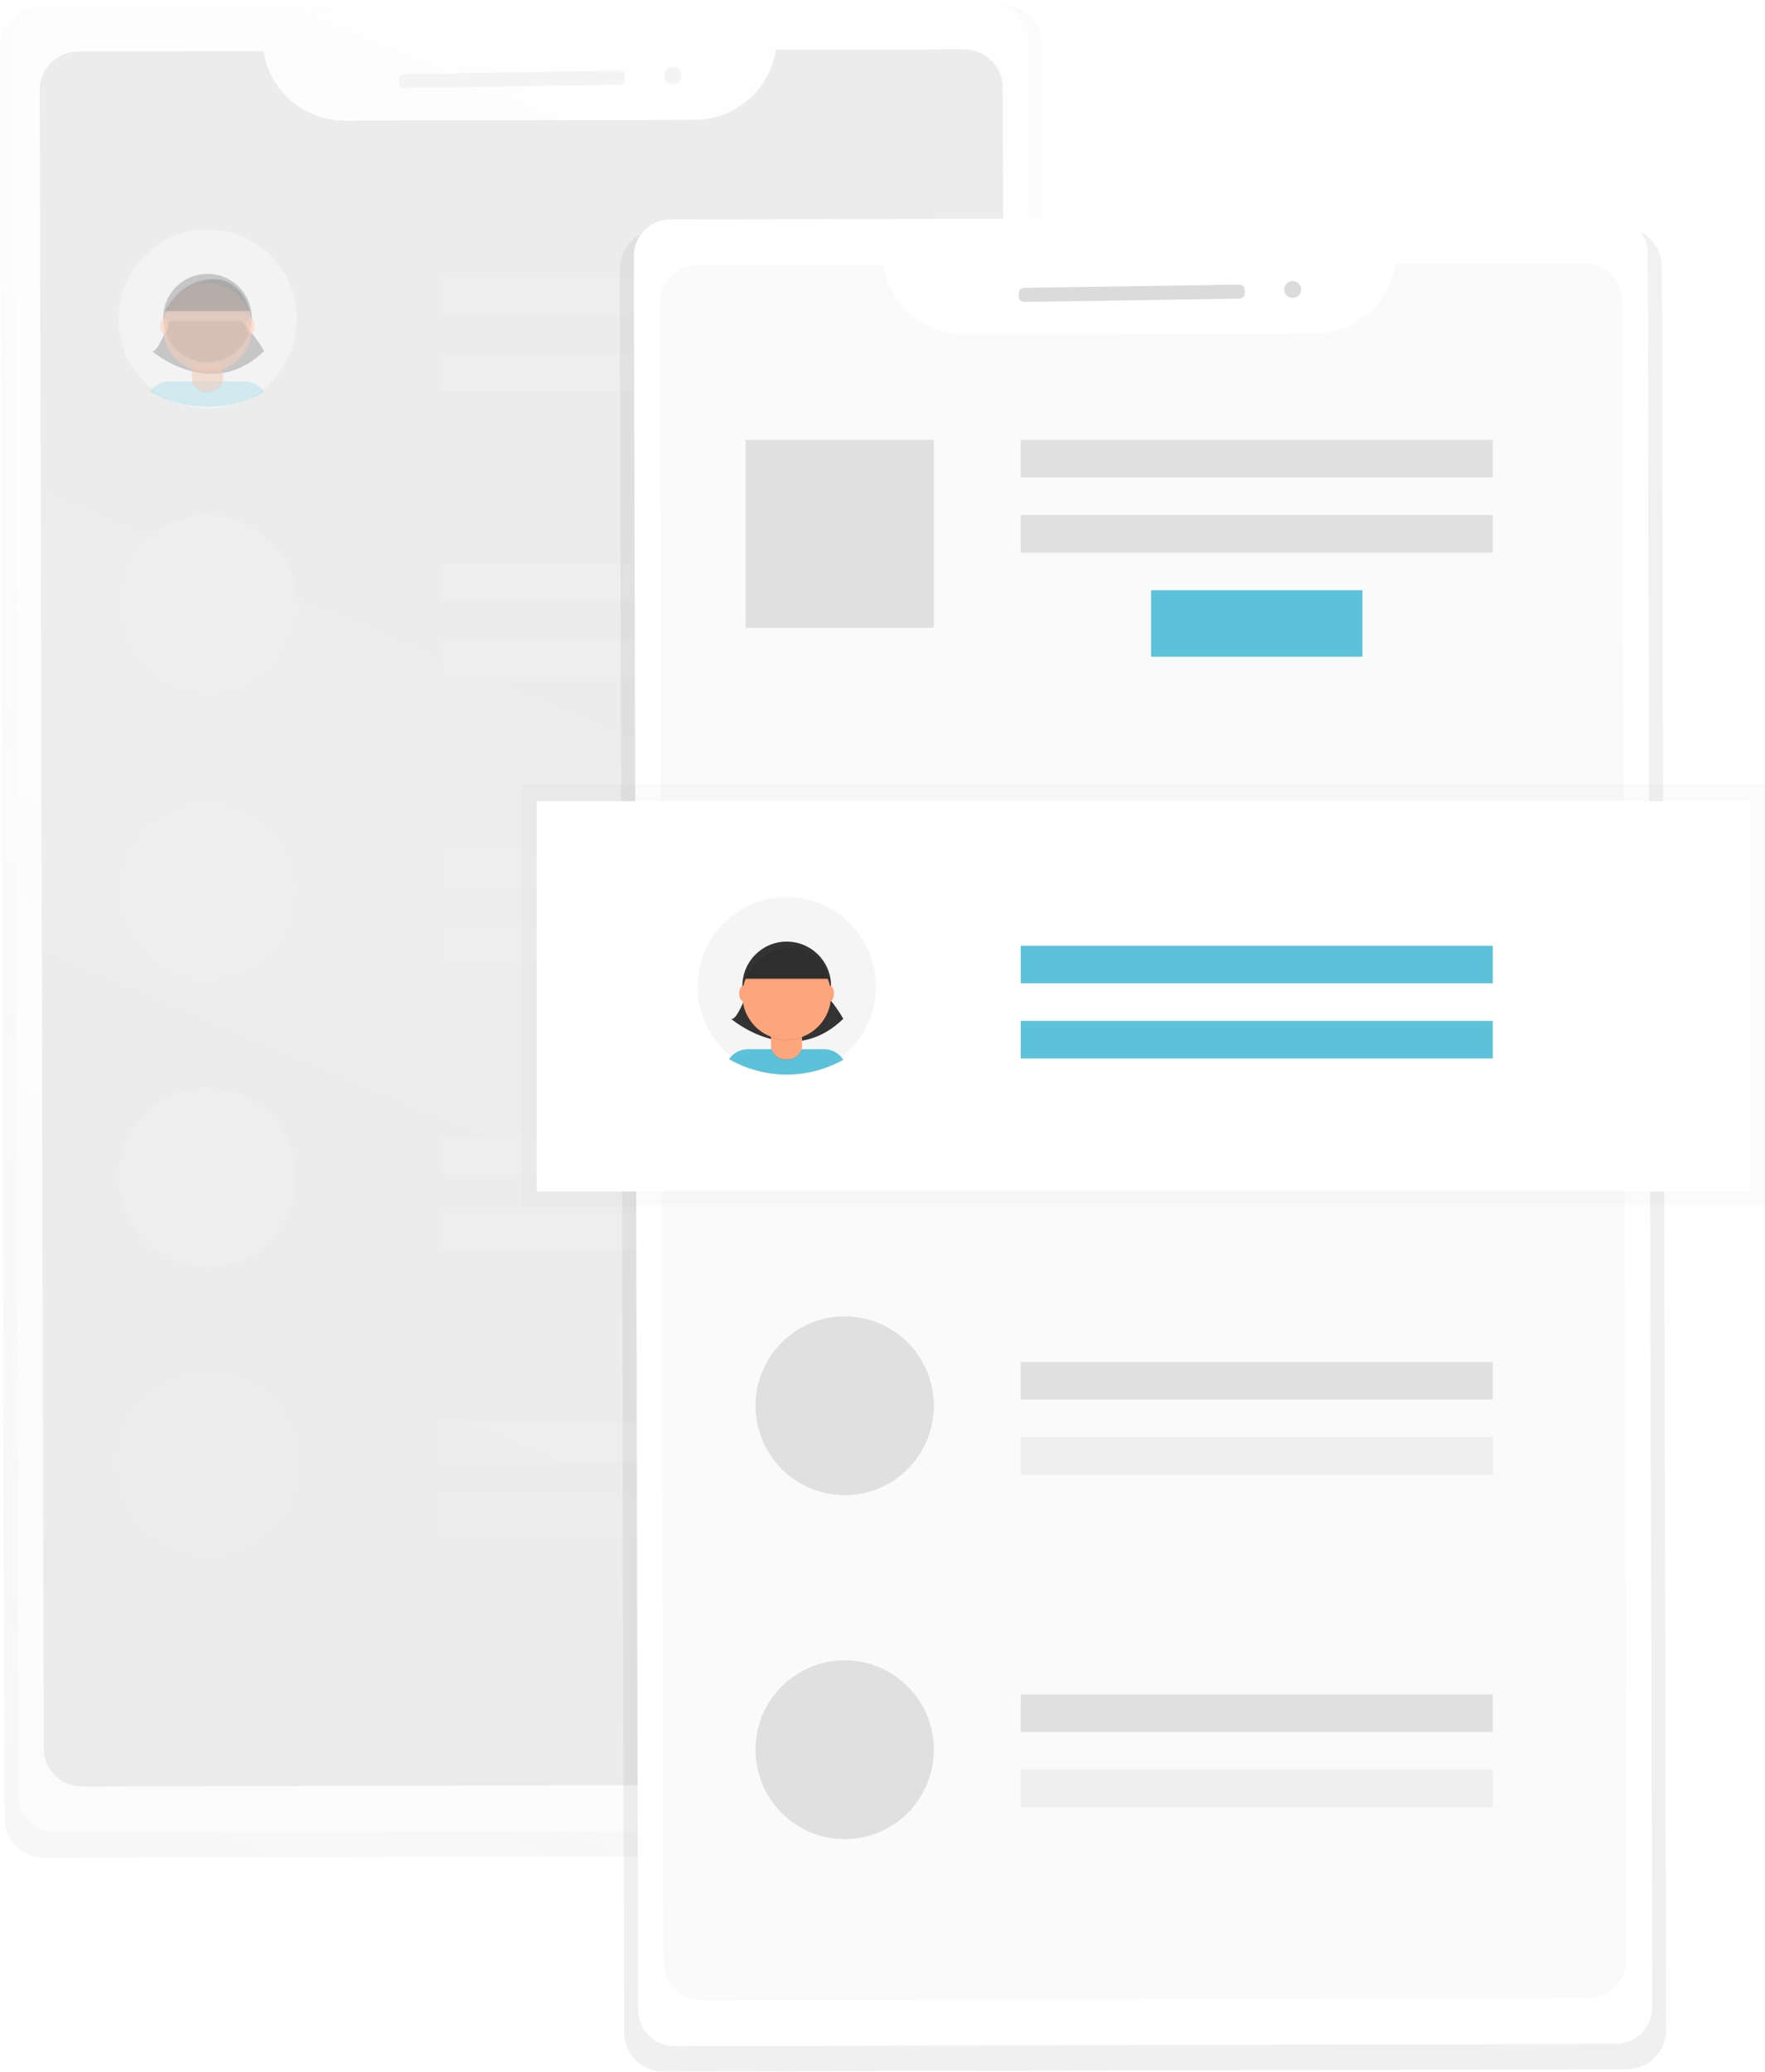 <svg width="456" height="535" viewBox="0 0 456 535" fill="none" xmlns="http://www.w3.org/2000/svg">
<g clip-path="url(#clip0)">
<g opacity="0.5">
<path opacity="0.5" d="M258.979 1.263L10.205 1.866C7.494 1.872 4.897 2.95 2.983 4.866C1.069 6.781 -0.004 9.376 9.26537e-06 12.08L1.133 469.482C1.137 470.821 1.405 472.147 1.922 473.383C2.439 474.619 3.196 475.741 4.148 476.686C5.1 477.631 6.229 478.379 7.471 478.888C8.713 479.397 10.043 479.658 11.386 479.654L260.16 479.051C262.871 479.044 265.468 477.963 267.381 476.047C269.293 474.13 270.364 471.535 270.359 468.831L269.205 11.429C269.196 8.73 268.114 6.144 266.198 4.239C264.281 2.333 261.685 1.263 258.979 1.263Z" fill="url(#paint0_linear)"/>
<path opacity="0.5" d="M256.216 0.873L12.998 1.466C7.825 1.479 3.641 5.672 3.654 10.832L4.764 463.774C4.776 468.934 8.98 473.107 14.154 473.094L257.371 472.501C262.545 472.489 266.728 468.295 266.716 463.135L265.606 10.194C265.593 5.034 261.389 0.861 256.216 0.873Z" fill="white"/>
<path opacity="0.5" d="M259.329 131.565L259.068 22.649C259.061 20.017 258.007 17.497 256.137 15.641C254.267 13.784 251.735 12.745 249.097 12.75L200.441 12.867C199.696 17.87 197.182 22.442 193.351 25.757C189.521 29.071 184.628 30.909 179.557 30.937L89.078 31.157C84.007 31.153 79.105 29.339 75.258 26.044C71.411 22.748 68.874 18.188 68.105 13.189L20.177 13.305C17.539 13.312 15.012 14.364 13.151 16.229C11.29 18.095 10.248 20.62 10.253 23.252L10.521 133.086L11.297 451.383C11.31 454.014 12.369 456.533 14.243 458.385C16.117 460.238 18.651 461.272 21.289 461.261L250.209 460.706C252.839 460.692 255.356 459.639 257.21 457.78C259.065 455.92 260.106 453.403 260.105 450.78L259.329 131.565Z" fill="#BBBBBB"/>
<path opacity="0.5" d="M160.065 18.25L104.445 19.083C103.686 19.094 103.081 19.717 103.092 20.473L103.105 21.371C103.117 22.127 103.741 22.731 104.499 22.72L160.12 21.887C160.878 21.876 161.484 21.253 161.472 20.497L161.459 19.599C161.447 18.843 160.823 18.239 160.065 18.25Z" fill="#DBDBDB"/>
<path opacity="0.5" d="M173.899 21.681C175.108 21.663 176.074 20.67 176.056 19.463C176.038 18.257 175.043 17.293 173.833 17.311C172.623 17.329 171.657 18.322 171.675 19.529C171.693 20.736 172.689 21.699 173.899 21.681Z" fill="#DBDBDB"/>
<path opacity="0.5" d="M236.028 71.791H114.069V81.491H236.028V71.791Z" fill="#E0E0E0"/>
<path opacity="0.5" d="M236.028 91.191H114.069V100.891H236.028V91.191Z" fill="#E0E0E0"/>
<path opacity="0.5" d="M53.628 105.425C66.349 105.425 76.662 95.09 76.662 82.341C76.662 69.591 66.349 59.256 53.628 59.256C40.907 59.256 30.595 69.591 30.595 82.341C30.595 95.09 40.907 105.425 53.628 105.425Z" fill="#F5F5F5"/>
<path opacity="0.5" d="M63.552 98.5H43.574C42.616 98.507 41.673 98.745 40.827 99.194C39.98 99.642 39.255 100.288 38.712 101.076C43.201 103.644 48.28 105.01 53.455 105.039C58.63 105.067 63.725 103.759 68.242 101.24C67.735 100.444 67.045 99.781 66.229 99.304C65.413 98.828 64.495 98.552 63.552 98.5Z" fill="#5BC2D9"/>
<path opacity="0.5" d="M43.739 82.93C43.739 82.93 40.813 91.424 39.213 90.629C39.213 90.629 54.624 103.905 68.228 90.629C66.591 87.838 64.624 85.254 62.37 82.93H43.739Z" fill="#333333"/>
<path opacity="0.5" d="M53.614 93.554C59.937 93.554 65.062 88.442 65.062 82.135C65.062 75.829 59.937 70.716 53.614 70.716C47.292 70.716 42.166 75.829 42.166 82.135C42.166 88.442 47.292 93.554 53.614 93.554Z" fill="#333333"/>
<path opacity="0.1" d="M49.59 94.541H57.577V97.637C57.577 98.607 57.191 99.537 56.503 100.223C55.815 100.909 54.882 101.295 53.91 101.295H53.223C52.25 101.295 51.318 100.909 50.63 100.223C49.942 99.537 49.556 98.607 49.556 97.637V94.541H49.59Z" fill="black"/>
<path opacity="0.5" d="M50.435 94.349H56.739C56.963 94.349 57.178 94.438 57.336 94.596C57.495 94.754 57.584 94.968 57.584 95.191V97.466C57.584 98.436 57.197 99.366 56.51 100.052C55.822 100.738 54.889 101.124 53.917 101.124H53.23C52.262 101.116 51.336 100.728 50.654 100.042C49.973 99.357 49.59 98.431 49.59 97.466V95.212C49.587 95.1 49.607 94.988 49.648 94.883C49.69 94.778 49.751 94.683 49.83 94.603C49.909 94.522 50.003 94.458 50.107 94.415C50.211 94.371 50.322 94.349 50.435 94.349Z" fill="#FDA57D"/>
<path opacity="0.1" d="M49.611 95.5C52.187 96.452 55.021 96.452 57.597 95.5V94.575H49.611V95.5Z" fill="black"/>
<path opacity="0.5" d="M53.614 96.034C59.937 96.034 65.062 90.921 65.062 84.615C65.062 78.308 59.937 73.196 53.614 73.196C47.292 73.196 42.166 78.308 42.166 84.615C42.166 90.921 47.292 96.034 53.614 96.034Z" fill="#FDA57D"/>
<path opacity="0.5" d="M42.675 80.279H64.499C64.499 80.279 62.638 71.49 54.384 72.058C46.129 72.627 42.675 80.279 42.675 80.279Z" fill="#333333"/>
<path opacity="0.5" d="M42.407 86.122C42.995 86.122 43.471 85.229 43.471 84.129C43.471 83.028 42.995 82.135 42.407 82.135C41.819 82.135 41.342 83.028 41.342 84.129C41.342 85.229 41.819 86.122 42.407 86.122Z" fill="#FDA57D"/>
<path opacity="0.5" d="M64.767 86.122C65.355 86.122 65.832 85.229 65.832 84.129C65.832 83.028 65.355 82.135 64.767 82.135C64.179 82.135 63.703 83.028 63.703 84.129C63.703 85.229 64.179 86.122 64.767 86.122Z" fill="#FDA57D"/>
<path opacity="0.1" d="M42.675 80.58H64.499C64.499 80.58 62.638 71.791 54.384 72.36C46.129 72.928 42.675 80.58 42.675 80.58Z" fill="black"/>
<path opacity="0.5" d="M236.028 145.677H114.069V155.376H236.028V145.677Z" fill="#E0E0E0"/>
<path opacity="0.5" d="M236.028 165.076H114.069V174.776H236.028V165.076Z" fill="#E0E0E0"/>
<path opacity="0.5" d="M53.628 179.311C66.349 179.311 76.662 168.975 76.662 156.226C76.662 143.476 66.349 133.141 53.628 133.141C40.907 133.141 30.595 143.476 30.595 156.226C30.595 168.975 40.907 179.311 53.628 179.311Z" fill="#E0E0E0"/>
<path opacity="0.5" d="M236.028 219.562H114.069V229.262H236.028V219.562Z" fill="#E0E0E0"/>
<path opacity="0.5" d="M236.028 238.961H114.069V248.661H236.028V238.961Z" fill="#E0E0E0"/>
<path opacity="0.5" d="M53.628 253.196C66.349 253.196 76.662 242.861 76.662 230.111C76.662 217.362 66.349 207.026 53.628 207.026C40.907 207.026 30.595 217.362 30.595 230.111C30.595 242.861 40.907 253.196 53.628 253.196Z" fill="#E0E0E0"/>
<path opacity="0.5" d="M236.028 293.447H114.069V303.147H236.028V293.447Z" fill="#E0E0E0"/>
<path opacity="0.5" d="M236.028 312.847H114.069V322.546H236.028V312.847Z" fill="#E0E0E0"/>
<path opacity="0.5" d="M53.628 327.081C66.349 327.081 76.662 316.746 76.662 303.996C76.662 291.247 66.349 280.911 53.628 280.911C40.907 280.911 30.595 291.247 30.595 303.996C30.595 316.746 40.907 327.081 53.628 327.081Z" fill="#E0E0E0"/>
<path opacity="0.5" d="M236.028 367.332H114.069V377.032H236.028V367.332Z" fill="#E0E0E0"/>
<path opacity="0.5" d="M236.028 386.732H114.069V396.432H236.028V386.732Z" fill="#E0E0E0"/>
<path opacity="0.5" d="M53.628 400.966C66.349 400.966 76.662 390.631 76.662 377.882C76.662 365.132 66.349 354.797 53.628 354.797C40.907 354.797 30.595 365.132 30.595 377.882C30.595 390.631 40.907 400.966 53.628 400.966Z" fill="#E0E0E0"/>
</g>
<path d="M419.094 58.728L170.313 59.331C167.602 59.338 165.005 60.419 163.093 62.336C161.181 64.252 160.11 66.847 160.115 69.552L161.248 524.714C161.252 526.053 161.52 527.379 162.037 528.615C162.554 529.851 163.31 530.973 164.263 531.918C165.215 532.863 166.344 533.611 167.586 534.12C168.828 534.629 170.158 534.89 171.501 534.886L420.289 534.283C422.995 534.272 425.587 533.192 427.496 531.279C429.405 529.366 430.475 526.776 430.474 524.077L429.34 68.914C429.339 67.574 429.072 66.248 428.556 65.011C428.04 63.773 427.285 62.65 426.333 61.704C425.382 60.758 424.253 60.008 423.011 59.498C421.768 58.987 420.438 58.726 419.094 58.728Z" fill="url(#paint1_linear)"/>
<path d="M416.328 56.099L173.111 56.692C167.937 56.704 163.754 60.898 163.767 66.058L164.876 518.999C164.889 524.16 169.093 528.333 174.266 528.32L417.484 527.727C422.657 527.715 426.841 523.521 426.828 518.361L425.719 65.419C425.706 60.259 421.502 56.086 416.328 56.099Z" fill="white"/>
<path d="M419.444 187.538L419.183 77.847C419.176 75.216 418.122 72.695 416.252 70.839C414.382 68.983 411.85 67.943 409.212 67.948L360.542 68.065C359.798 73.068 357.283 77.64 353.452 80.955C349.622 84.269 344.729 86.107 339.658 86.135L249.186 86.355C244.115 86.351 239.213 84.537 235.366 81.242C231.52 77.946 228.982 73.386 228.213 68.387L180.285 68.503C177.647 68.511 175.12 69.562 173.259 71.427C171.398 73.293 170.356 75.818 170.361 78.45L170.629 188.284" fill="#FAFAFA"/>
<path d="M170.629 188.291L171.405 506.588C171.412 509.22 172.467 511.74 174.337 513.596C176.207 515.453 178.739 516.492 181.377 516.487L410.297 515.932C412.935 515.925 415.462 514.873 417.323 513.008C419.184 511.143 420.226 508.617 420.22 505.986L419.438 186.771" fill="#FAFAFA"/>
<path d="M241.268 113.584H192.633V162.096H241.268V113.584Z" fill="#E0E0E0"/>
<g opacity="0.5">
<path opacity="0.5" d="M456 202.396H134.856V311.36H456V202.396Z" fill="url(#paint2_linear)"/>
</g>
<path d="M452.182 206.875H138.682V307.627H452.182V206.875Z" fill="white"/>
<path d="M385.67 244.188H263.711V253.888H385.67V244.188Z" fill="#5BC2D9"/>
<path d="M385.67 263.594H263.711V273.294H385.67V263.594Z" fill="#5BC2D9"/>
<path d="M385.67 351.659H263.711V361.359H385.67V351.659Z" fill="#E0E0E0"/>
<path d="M385.67 371.059H263.711V380.759H385.67V371.059Z" fill="#EEEEEE"/>
<path d="M351.999 152.39H297.382V169.556H351.999V152.39Z" fill="#5BC2D9"/>
<path d="M203.27 277.822C215.991 277.822 226.304 267.487 226.304 254.737C226.304 241.988 215.991 231.652 203.27 231.652C190.549 231.652 180.237 241.988 180.237 254.737C180.237 267.487 190.549 277.822 203.27 277.822Z" fill="#F5F5F5"/>
<path d="M213.194 270.897H193.209C192.251 270.904 191.308 271.142 190.462 271.59C189.615 272.039 188.89 272.684 188.347 273.472C192.836 276.041 197.915 277.406 203.091 277.435C208.266 277.464 213.36 276.155 217.877 273.637C217.371 272.842 216.682 272.179 215.867 271.702C215.053 271.226 214.136 270.95 213.194 270.897Z" fill="#5BC2D9"/>
<path d="M193.381 255.333C193.381 255.333 190.456 263.827 188.855 263.033C188.855 263.033 204.266 276.308 217.871 263.033C216.233 260.242 214.267 257.657 212.013 255.333H193.381Z" fill="#333333"/>
<path d="M203.256 265.958C209.579 265.958 214.705 260.845 214.705 254.539C214.705 248.232 209.579 243.119 203.256 243.119C196.934 243.119 191.808 248.232 191.808 254.539C191.808 260.845 196.934 265.958 203.256 265.958Z" fill="#333333"/>
<path opacity="0.1" d="M199.232 266.944H207.219V270.04C207.219 271.01 206.833 271.941 206.145 272.627C205.457 273.313 204.524 273.698 203.552 273.698H202.865C201.892 273.698 200.96 273.313 200.272 272.627C199.584 271.941 199.198 271.01 199.198 270.04V266.944H199.232Z" fill="black"/>
<path d="M200.077 266.752H206.381C206.605 266.752 206.82 266.841 206.978 266.999C207.137 267.157 207.226 267.371 207.226 267.595V269.849C207.227 270.33 207.132 270.807 206.948 271.252C206.764 271.697 206.493 272.101 206.152 272.442C205.81 272.782 205.405 273.052 204.959 273.236C204.513 273.42 204.034 273.514 203.552 273.513H202.865C201.892 273.513 200.96 273.128 200.272 272.442C199.584 271.756 199.198 270.826 199.198 269.855V267.602C199.198 267.491 199.22 267.382 199.262 267.279C199.305 267.177 199.367 267.084 199.445 267.006C199.524 266.928 199.617 266.866 199.719 266.823C199.822 266.781 199.932 266.759 200.042 266.759L200.077 266.752Z" fill="#FDA57D"/>
<path opacity="0.1" d="M199.246 267.883C201.822 268.835 204.656 268.835 207.233 267.883V266.903H199.246V267.883Z" fill="black"/>
<path d="M203.256 268.43C209.579 268.43 214.705 263.318 214.705 257.011C214.705 250.705 209.579 245.592 203.256 245.592C196.934 245.592 191.808 250.705 191.808 257.011C191.808 263.318 196.934 268.43 203.256 268.43Z" fill="#FDA57D"/>
<path d="M192.289 252.682H214.114C214.114 252.682 212.253 243.894 203.998 244.462C195.743 245.031 192.289 252.682 192.289 252.682Z" fill="#333333"/>
<path d="M192.049 258.519C192.637 258.519 193.113 257.626 193.113 256.525C193.113 255.424 192.637 254.532 192.049 254.532C191.461 254.532 190.984 255.424 190.984 256.525C190.984 257.626 191.461 258.519 192.049 258.519Z" fill="#FDA57D"/>
<path d="M214.402 258.519C214.99 258.519 215.467 257.626 215.467 256.525C215.467 255.424 214.99 254.532 214.402 254.532C213.814 254.532 213.338 255.424 213.338 256.525C213.338 257.626 213.814 258.519 214.402 258.519Z" fill="#FDA57D"/>
<path opacity="0.1" d="M192.289 252.977H214.114C214.114 252.977 212.253 244.188 203.998 244.757C195.743 245.325 192.289 252.977 192.289 252.977Z" fill="black"/>
<path d="M218.234 386.04C230.955 386.04 241.268 375.705 241.268 362.955C241.268 350.206 230.955 339.87 218.234 339.87C205.513 339.87 195.201 350.206 195.201 362.955C195.201 375.705 205.513 386.04 218.234 386.04Z" fill="#E0E0E0"/>
<path d="M218.234 474.852C230.955 474.852 241.268 464.516 241.268 451.767C241.268 439.017 230.955 428.682 218.234 428.682C205.513 428.682 195.201 439.017 195.201 451.767C195.201 464.516 205.513 474.852 218.234 474.852Z" fill="#E0E0E0"/>
<path d="M385.67 437.484H263.711V447.184H385.67V437.484Z" fill="#E0E0E0"/>
<path d="M385.67 456.884H263.711V466.584H385.67V456.884Z" fill="#EEEEEE"/>
<path d="M385.67 113.584H263.711V123.284H385.67V113.584Z" fill="#E0E0E0"/>
<path d="M385.67 132.99H263.711V142.69H385.67V132.99Z" fill="#E0E0E0"/>
<path d="M320.176 73.484L264.555 74.317C263.797 74.328 263.191 74.95 263.203 75.707L263.216 76.604C263.228 77.361 263.852 77.965 264.61 77.954L320.23 77.121C320.989 77.109 321.595 76.487 321.583 75.73L321.57 74.833C321.558 74.076 320.934 73.472 320.176 73.484Z" fill="#DBDBDB"/>
<path d="M334.01 76.921C335.219 76.903 336.185 75.91 336.167 74.704C336.149 73.497 335.154 72.533 333.944 72.552C332.734 72.57 331.768 73.563 331.786 74.769C331.804 75.976 332.8 76.939 334.01 76.921Z" fill="#DBDBDB"/>
</g>
<defs>
<linearGradient id="paint0_linear" x1="30.555" y1="488.577" x2="238.909" y2="-8.04" gradientUnits="userSpaceOnUse">
<stop stop-color="#808080" stop-opacity="0.25"/>
<stop offset="0.54" stop-color="#808080" stop-opacity="0.12"/>
<stop offset="1" stop-color="#808080" stop-opacity="0.1"/>
</linearGradient>
<linearGradient id="paint1_linear" x1="150958" y1="407864" x2="344969" y2="147738" gradientUnits="userSpaceOnUse">
<stop stop-color="#808080" stop-opacity="0.25"/>
<stop offset="0.54" stop-color="#808080" stop-opacity="0.12"/>
<stop offset="1" stop-color="#808080" stop-opacity="0.1"/>
</linearGradient>
<linearGradient id="paint2_linear" x1="138284" y1="49589.5" x2="138284" y2="32257.6" gradientUnits="userSpaceOnUse">
<stop stop-color="#808080" stop-opacity="0.25"/>
<stop offset="0.54" stop-color="#808080" stop-opacity="0.12"/>
<stop offset="1" stop-color="#808080" stop-opacity="0.1"/>
</linearGradient>
<clipPath id="clip0">
<rect width="456" height="534" fill="white" transform="translate(0 0.879)"/>
</clipPath>
</defs>
</svg>
